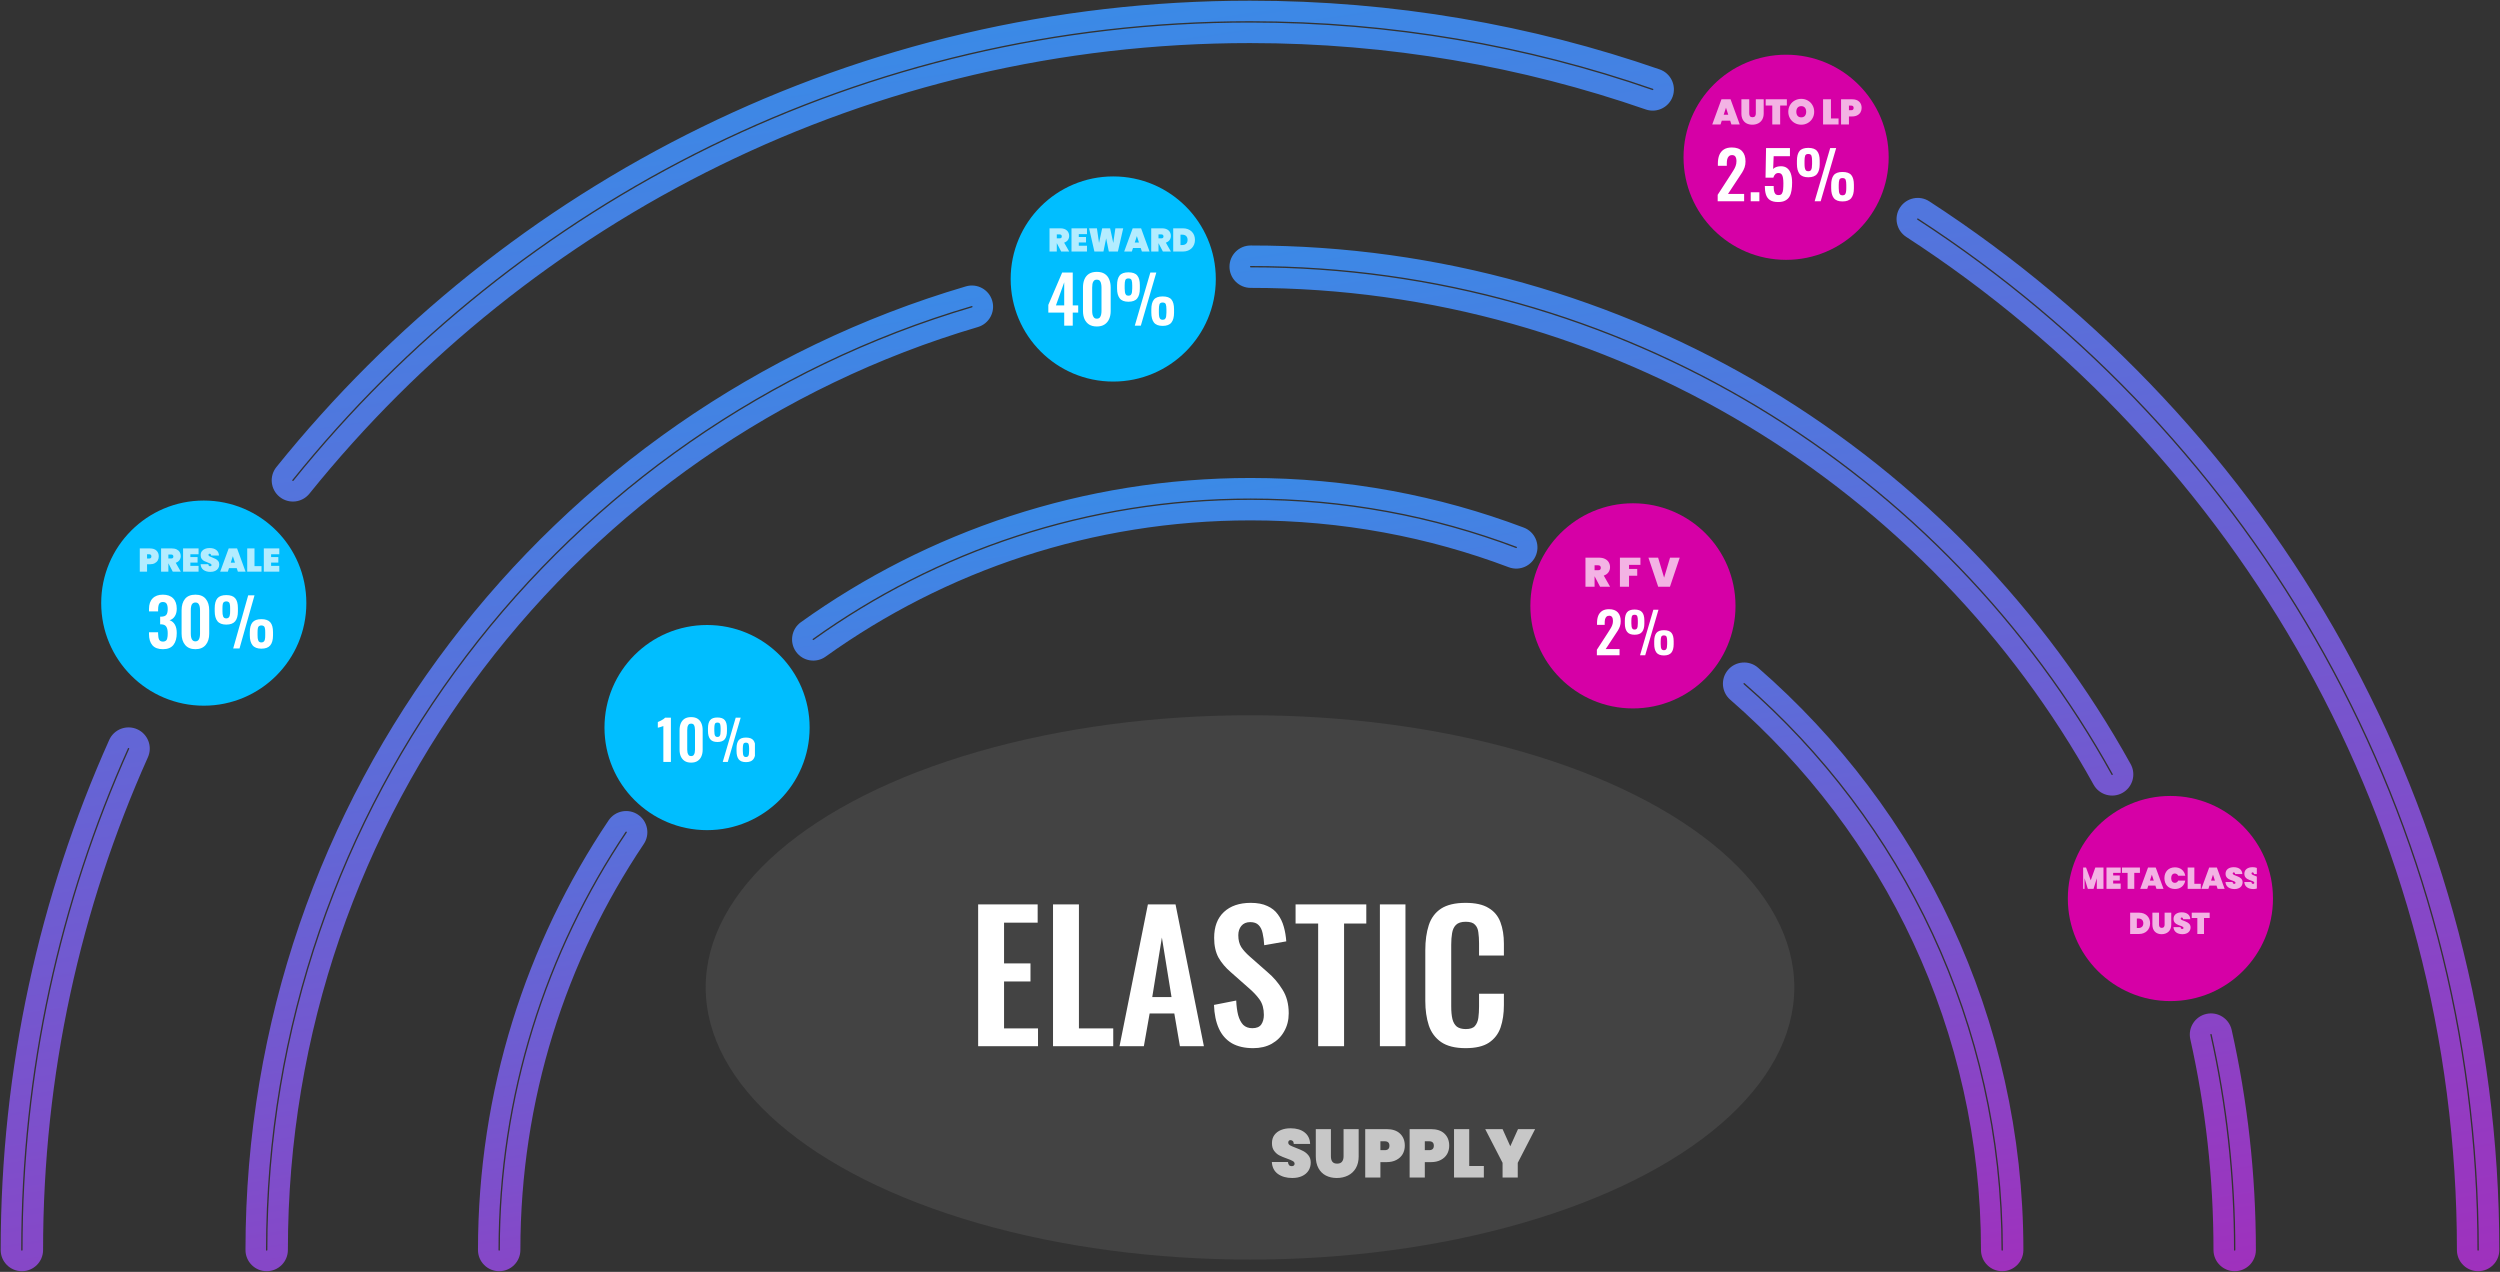 <svg width="1828" height="930" viewBox="0 0 1828 930" fill="none" xmlns="http://www.w3.org/2000/svg">
<rect x="0" y="0" width="1828" height="930" fill="#333333" stroke="none"/>
<ellipse opacity="0.1" cx="914" cy="722" rx="398" ry="199" fill="#D8D8D8"/>
<g clip-path="url(#clip0_0_274)">
<path d="M715.218 765V661.32H758.738V674.632H734.162V704.456H753.49V717.64H734.162V751.944H758.994V765H715.218ZM769.968 765V661.32H788.912V751.944H814V765H769.968ZM818.595 765L839.331 661.32H859.555L880.291 765H862.755L858.659 741.064H840.611L836.387 765H818.595ZM842.531 729.032H856.611L849.571 685.512L842.531 729.032ZM916.33 766.408C910.101 766.408 904.896 765.213 900.714 762.824C896.533 760.349 893.376 756.765 891.242 752.072C889.109 747.379 887.914 741.619 887.658 734.792L903.914 731.592C904.085 735.603 904.554 739.144 905.322 742.216C906.176 745.288 907.413 747.677 909.034 749.384C910.741 751.005 912.96 751.816 915.69 751.816C918.762 751.816 920.938 750.92 922.218 749.128C923.498 747.251 924.138 744.904 924.138 742.088C924.138 737.565 923.114 733.853 921.066 730.952C919.018 728.051 916.288 725.149 912.874 722.248L899.818 710.728C896.149 707.571 893.205 704.072 890.986 700.232C888.853 696.307 887.786 691.485 887.786 685.768C887.786 677.576 890.176 671.261 894.954 666.824C899.733 662.387 906.261 660.168 914.538 660.168C919.402 660.168 923.456 660.936 926.698 662.472C929.941 663.923 932.501 665.971 934.378 668.616C936.341 671.261 937.792 674.291 938.73 677.704C939.669 681.032 940.266 684.573 940.522 688.328L924.394 691.144C924.224 687.901 923.84 685 923.242 682.44C922.73 679.88 921.749 677.875 920.298 676.424C918.933 674.973 916.885 674.248 914.154 674.248C911.338 674.248 909.162 675.187 907.626 677.064C906.176 678.856 905.45 681.117 905.45 683.848C905.45 687.347 906.176 690.248 907.626 692.552C909.077 694.771 911.168 697.075 913.898 699.464L926.826 710.856C931.093 714.44 934.72 718.664 937.706 723.528C940.778 728.307 942.314 734.109 942.314 740.936C942.314 745.885 941.205 750.28 938.986 754.12C936.853 757.96 933.824 760.989 929.898 763.208C926.058 765.341 921.536 766.408 916.33 766.408ZM963.836 765V675.272H947.324V661.32H999.036V675.272H982.78V765H963.836ZM1008.98 765V661.32H1027.67V765H1008.98ZM1071.62 766.408C1064.03 766.408 1058.05 764.915 1053.7 761.928C1049.44 758.941 1046.45 754.888 1044.74 749.768C1043.04 744.563 1042.18 738.589 1042.18 731.848V694.856C1042.18 687.773 1043.04 681.629 1044.74 676.424C1046.45 671.219 1049.44 667.208 1053.7 664.392C1058.05 661.576 1064.03 660.168 1071.62 660.168C1078.79 660.168 1084.38 661.405 1088.39 663.88C1092.49 666.269 1095.39 669.725 1097.09 674.248C1098.8 678.771 1099.65 684.019 1099.65 689.992V698.696H1081.48V689.736C1081.48 686.835 1081.31 684.189 1080.97 681.8C1080.71 679.411 1079.9 677.533 1078.53 676.168C1077.25 674.717 1074.99 673.992 1071.75 673.992C1068.51 673.992 1066.12 674.76 1064.58 676.296C1063.13 677.747 1062.19 679.752 1061.77 682.312C1061.34 684.787 1061.13 687.603 1061.13 690.76V735.816C1061.13 739.571 1061.42 742.685 1062.02 745.16C1062.62 747.549 1063.69 749.384 1065.22 750.664C1066.84 751.859 1069.02 752.456 1071.75 752.456C1074.91 752.456 1077.13 751.731 1078.41 750.28C1079.77 748.744 1080.62 746.739 1080.97 744.264C1081.31 741.789 1081.48 739.016 1081.48 735.944V726.6H1099.65V734.92C1099.65 741.064 1098.84 746.525 1097.22 751.304C1095.6 755.997 1092.74 759.709 1088.65 762.44C1084.64 765.085 1078.96 766.408 1071.62 766.408Z" fill="white"/>
<path opacity="0.7" d="M944.911 861.35C940.678 861.35 937.178 860.367 934.411 858.4C931.678 856.4 930.195 853.483 929.961 849.65H941.761C941.928 851.683 942.828 852.7 944.461 852.7C945.061 852.7 945.561 852.567 945.961 852.3C946.395 852 946.611 851.55 946.611 850.95C946.611 850.117 946.161 849.45 945.261 848.95C944.361 848.417 942.961 847.817 941.061 847.15C938.795 846.35 936.911 845.567 935.411 844.8C933.945 844.033 932.678 842.917 931.611 841.45C930.545 839.983 930.028 838.1 930.061 835.8C930.061 833.5 930.645 831.55 931.811 829.95C933.011 828.317 934.628 827.083 936.661 826.25C938.728 825.417 941.045 825 943.611 825C947.945 825 951.378 826 953.911 828C956.478 830 957.828 832.817 957.961 836.45H946.011C945.978 835.45 945.728 834.733 945.261 834.3C944.795 833.867 944.228 833.65 943.561 833.65C943.095 833.65 942.711 833.817 942.411 834.15C942.111 834.45 941.961 834.883 941.961 835.45C941.961 836.25 942.395 836.917 943.261 837.45C944.161 837.95 945.578 838.567 947.511 839.3C949.745 840.133 951.578 840.933 953.011 841.7C954.478 842.467 955.745 843.533 956.811 844.9C957.878 846.267 958.411 847.983 958.411 850.05C958.411 852.217 957.878 854.167 956.811 855.9C955.745 857.6 954.195 858.933 952.161 859.9C950.128 860.867 947.711 861.35 944.911 861.35ZM973.161 825.6V845.55C973.161 847.183 973.511 848.483 974.211 849.45C974.945 850.383 976.111 850.85 977.711 850.85C979.311 850.85 980.495 850.383 981.261 849.45C982.028 848.483 982.411 847.183 982.411 845.55V825.6H993.461V845.55C993.461 848.917 992.761 851.8 991.361 854.2C989.961 856.567 988.045 858.35 985.611 859.55C983.178 860.75 980.461 861.35 977.461 861.35C974.461 861.35 971.795 860.75 969.461 859.55C967.161 858.35 965.361 856.567 964.061 854.2C962.761 851.833 962.111 848.95 962.111 845.55V825.6H973.161ZM1027.2 837.75C1027.2 839.983 1026.68 842.017 1025.65 843.85C1024.62 845.65 1023.08 847.083 1021.05 848.15C1019.05 849.217 1016.62 849.75 1013.75 849.75H1009.35V861H998.249V825.6H1013.75C1018.08 825.6 1021.4 826.7 1023.7 828.9C1026.03 831.1 1027.2 834.05 1027.2 837.75ZM1012.5 841C1014.8 841 1015.95 839.917 1015.95 837.75C1015.95 835.583 1014.8 834.5 1012.5 834.5H1009.35V841H1012.5ZM1059.67 837.75C1059.67 839.983 1059.15 842.017 1058.12 843.85C1057.09 845.65 1055.55 847.083 1053.52 848.15C1051.52 849.217 1049.09 849.75 1046.22 849.75H1041.82V861H1030.72V825.6H1046.22C1050.55 825.6 1053.87 826.7 1056.17 828.9C1058.5 831.1 1059.67 834.05 1059.67 837.75ZM1044.97 841C1047.27 841 1048.42 839.917 1048.42 837.75C1048.42 835.583 1047.27 834.5 1044.97 834.5H1041.82V841H1044.97ZM1074.29 852.6H1084.99V861H1063.19V825.6H1074.29V852.6ZM1122.48 825.6L1109.78 850.25V861H1098.68V850.25L1085.98 825.6H1098.68L1104.33 838.15L1109.98 825.6H1122.48Z" fill="white"/>
</g>
<path d="M1280.55 493.879L1275.63 499.536L1280.55 493.879ZM1269.27 494.66L1274.93 499.584L1269.27 494.66ZM1270.05 505.947L1274.97 500.29L1270.05 505.947ZM589.999 461.028L585.631 454.931L589.999 461.028ZM1111.51 392.781L1114.16 385.764V385.764L1111.51 392.781ZM1105.86 407.75L1103.22 414.767V414.767L1105.86 407.75ZM599.317 474.035L594.949 467.938L599.317 474.035ZM464.49 612.99L470.716 617.171L464.49 612.99ZM462.308 601.888L466.489 595.662L462.308 601.888ZM451.206 604.07L444.98 599.889H444.98L451.206 604.07ZM1285.48 488.222C1279.02 482.601 1269.23 483.279 1263.61 489.736L1274.93 499.584C1275.11 499.376 1275.42 499.354 1275.63 499.536L1285.48 488.222ZM1479.5 914C1479.5 744.08 1404.34 591.685 1285.48 488.222L1275.63 499.536C1391.36 600.273 1464.5 748.603 1464.5 914H1479.5ZM1464 929.5C1472.56 929.5 1479.5 922.56 1479.5 914H1464.5C1464.5 914.276 1464.28 914.5 1464 914.5V929.5ZM1448.5 914C1448.5 922.56 1455.44 929.5 1464 929.5V914.5C1463.72 914.5 1463.5 914.276 1463.5 914H1448.5ZM1265.13 511.604C1377.51 609.434 1448.5 753.427 1448.5 914H1463.5C1463.5 748.905 1390.49 600.846 1274.97 500.29L1265.13 511.604ZM1263.61 489.736C1257.99 496.193 1258.67 505.983 1265.13 511.604L1274.97 500.29C1274.77 500.109 1274.74 499.793 1274.93 499.584L1263.61 489.736ZM914.5 349.5C791.842 349.5 678.27 388.569 585.631 454.931L594.367 467.125C684.542 402.528 795.077 364.5 914.5 364.5V349.5ZM1114.16 385.764C1052.06 362.321 984.763 349.5 914.5 349.5V364.5C982.925 364.5 1048.43 376.984 1108.87 399.798L1114.16 385.764ZM1123.19 405.74C1126.21 397.731 1122.17 388.788 1114.16 385.764L1108.87 399.798C1109.12 399.895 1109.25 400.184 1109.16 400.442L1123.19 405.74ZM1103.22 414.767C1111.22 417.79 1120.17 413.748 1123.19 405.74L1109.16 400.442C1109.06 400.7 1108.77 400.831 1108.51 400.733L1103.22 414.767ZM914.5 380.5C980.966 380.5 1044.56 392.624 1103.22 414.767L1108.51 400.733C1048.19 377.962 982.803 365.5 914.5 365.5V380.5ZM603.684 480.132C691.231 417.417 798.527 380.5 914.5 380.5V365.5C795.292 365.5 684.96 403.459 594.949 467.938L603.684 480.132ZM582.057 476.558C587.042 483.517 596.725 485.117 603.684 480.132L594.949 467.938C594.724 468.099 594.412 468.047 594.251 467.823L582.057 476.558ZM585.631 454.931C578.672 459.916 577.072 469.599 582.057 476.558L594.251 467.823C594.091 467.598 594.142 467.286 594.367 467.125L585.631 454.931ZM470.716 617.171C475.488 610.064 473.596 600.434 466.489 595.662L458.127 608.115C458.356 608.269 458.417 608.579 458.263 608.809L470.716 617.171ZM380.5 914C380.5 804.112 413.738 702.025 470.716 617.171L458.263 608.809C399.677 696.058 365.5 801.041 365.5 914H380.5ZM365 929.5C373.56 929.5 380.5 922.56 380.5 914H365.5C365.5 914.276 365.276 914.5 365 914.5V929.5ZM349.5 914C349.5 922.56 356.44 929.5 365 929.5V914.5C364.724 914.5 364.5 914.276 364.5 914H349.5ZM444.98 599.889C384.679 689.693 349.5 797.765 349.5 914H364.5C364.5 800.836 398.74 695.66 457.433 608.251L444.98 599.889ZM466.489 595.662C459.382 590.89 449.752 592.782 444.98 599.889L457.433 608.251C457.587 608.022 457.898 607.961 458.127 608.115L466.489 595.662Z" fill="url(#paint0_linear_0_274)"/>
<path d="M1624.49 754.757L1631.81 753.12L1624.49 754.757ZM1614.94 748.695L1613.3 741.376L1614.94 748.695ZM1608.88 758.249L1601.56 759.885L1608.88 758.249ZM1551.38 562.35L1557.94 558.715V558.715L1551.38 562.35ZM1548.26 573.225L1551.9 579.785V579.785L1548.26 573.225ZM1537.39 570.104L1543.95 566.47V566.47L1537.39 570.104ZM712.904 231.941L710.784 224.747L712.904 231.941ZM708.381 216.594L706.261 209.399V209.399L708.381 216.594ZM1631.81 753.12C1629.94 744.766 1621.66 739.508 1613.3 741.376L1616.58 756.015C1616.85 755.954 1617.11 756.124 1617.17 756.394L1631.81 753.12ZM1649.5 914C1649.5 858.752 1643.39 804.91 1631.81 753.12L1617.17 756.394C1628.52 807.117 1634.5 859.86 1634.5 914H1649.5ZM1634 929.5C1642.56 929.5 1649.5 922.56 1649.5 914H1634.5C1634.5 914.276 1634.28 914.5 1634 914.5V929.5ZM1618.5 914C1618.5 922.56 1625.44 929.5 1634 929.5V914.5C1633.72 914.5 1633.5 914.276 1633.5 914H1618.5ZM1601.56 759.885C1612.65 809.47 1618.5 861.043 1618.5 914H1633.5C1633.5 859.934 1627.52 807.264 1616.2 756.612L1601.56 759.885ZM1613.3 741.376C1604.95 743.245 1599.69 751.531 1601.56 759.885L1616.2 756.612C1616.14 756.342 1616.31 756.075 1616.58 756.015L1613.3 741.376ZM914.5 179.5C905.94 179.5 899 186.44 899 195H914C914 194.724 914.224 194.5 914.5 194.5V179.5ZM1557.94 558.715C1432.67 332.622 1191.49 179.5 914.5 179.5V194.5C1185.82 194.5 1422.09 344.472 1544.82 565.985L1557.94 558.715ZM1551.9 579.785C1559.39 575.636 1562.09 566.203 1557.94 558.715L1544.82 565.985C1544.96 566.226 1544.87 566.531 1544.63 566.665L1551.9 579.785ZM1530.83 573.739C1534.98 581.227 1544.41 583.934 1551.9 579.785L1544.63 566.665C1544.39 566.798 1544.08 566.711 1543.95 566.47L1530.83 573.739ZM914.5 210.5C1179.78 210.5 1410.8 357.112 1530.83 573.739L1543.95 566.47C1421.38 345.262 1185.44 195.5 914.5 195.5V210.5ZM899 195C899 203.56 905.94 210.5 914.5 210.5V195.5C914.224 195.5 914 195.276 914 195H899ZM715.024 239.135C723.235 236.715 727.93 228.097 725.51 219.886L711.122 224.126C711.2 224.391 711.049 224.669 710.784 224.747L715.024 239.135ZM210.5 914C210.5 594.73 423.346 325.088 715.024 239.135L710.784 224.747C412.906 312.527 195.5 587.893 195.5 914H210.5ZM195 929.5C203.56 929.5 210.5 922.56 210.5 914H195.5C195.5 914.276 195.276 914.5 195 914.5V929.5ZM179.5 914C179.5 922.56 186.44 929.5 195 929.5V914.5C194.724 914.5 194.5 914.276 194.5 914H179.5ZM706.261 209.399C401.771 299.128 179.5 580.6 179.5 914H194.5C194.5 587.437 412.21 311.69 710.501 223.788L706.261 209.399ZM725.51 219.886C723.09 211.675 714.472 206.98 706.261 209.399L710.501 223.788C710.766 223.71 711.044 223.861 711.122 224.126L725.51 219.886Z" fill="url(#paint1_linear_0_274)"/>
<path d="M1406.62 153.505L1402.54 159.796L1406.62 153.505ZM1395.56 155.86L1401.85 159.943L1395.56 155.86ZM1397.91 166.926L1401.99 160.635L1397.91 166.926ZM207.941 346.22L202.099 341.517V341.517L207.941 346.22ZM1211.08 57.832L1213.54 50.746L1211.08 57.832ZM1205.83 72.948L1208.29 65.862L1205.83 72.948ZM220.404 356.255L214.562 351.551V351.551L220.404 356.255ZM209.155 357.469L204.452 363.31L209.155 357.469ZM101.306 550.647L94.461 547.582L101.306 550.647ZM97.274 540.077L100.339 533.231L97.274 540.077ZM86.703 544.108L93.548 547.174H93.548L86.703 544.108ZM1410.7 147.214C1403.52 142.553 1393.93 144.596 1389.26 151.777L1401.85 159.943C1402 159.712 1402.31 159.646 1402.54 159.796L1410.7 147.214ZM1827.5 914C1827.5 592.625 1661.53 310.022 1410.7 147.214L1402.54 159.796C1649.28 319.955 1812.5 597.917 1812.5 914H1827.5ZM1812 929.5C1820.56 929.5 1827.5 922.56 1827.5 914H1812.5C1812.5 914.276 1812.28 914.5 1812 914.5V929.5ZM1796.5 914C1796.5 922.56 1803.44 929.5 1812 929.5V914.5C1811.72 914.5 1811.5 914.276 1811.5 914H1796.5ZM1393.83 173.217C1636.22 330.55 1796.5 603.562 1796.5 914H1811.5C1811.5 598.27 1648.47 320.617 1401.99 160.635L1393.83 173.217ZM1389.26 151.777C1384.6 158.957 1386.65 168.556 1393.83 173.217L1401.99 160.635C1401.76 160.484 1401.7 160.175 1401.85 159.943L1389.26 151.777ZM914 0.5C626.221 0.5 369.515 133.59 202.099 341.517L213.783 350.924C378.474 146.381 630.953 15.5 914 15.5V0.5ZM1213.54 50.746C1119.68 18.184 1018.89 0.5 914 0.5V15.5C1017.19 15.5 1116.32 32.897 1208.62 64.918L1213.54 50.746ZM1223.1 70.471C1225.91 62.383 1221.62 53.552 1213.54 50.746L1208.62 64.918C1208.88 65.008 1209.02 65.293 1208.93 65.554L1223.1 70.471ZM1203.38 80.034C1211.46 82.84 1220.29 78.558 1223.1 70.471L1208.93 65.554C1208.84 65.815 1208.55 65.953 1208.29 65.862L1203.38 80.034ZM914 31.5C1015.38 31.5 1112.74 48.59 1203.38 80.034L1208.29 65.862C1116.1 33.877 1017.08 16.5 914 16.5V31.5ZM226.245 360.958C388.03 160.026 636 31.5 914 31.5V16.5C631.268 16.5 379.071 147.234 214.562 351.551L226.245 360.958ZM204.452 363.31C211.119 368.679 220.877 367.626 226.245 360.958L214.562 351.551C214.389 351.766 214.074 351.8 213.859 351.627L204.452 363.31ZM202.099 341.517C196.731 348.184 197.784 357.942 204.452 363.31L213.859 351.627C213.644 351.454 213.61 351.139 213.783 350.924L202.099 341.517ZM108.151 553.713C111.65 545.9 108.152 536.73 100.339 533.231L94.209 546.922C94.461 547.034 94.574 547.33 94.461 547.582L108.151 553.713ZM31.5 914C31.5 785.632 58.898 663.705 108.151 553.713L94.461 547.582C44.361 659.465 16.5 783.478 16.5 914H31.5ZM16 929.5C24.56 929.5 31.5 922.56 31.5 914H16.5C16.5 914.276 16.276 914.5 16 914.5V929.5ZM0.5 914C0.5 922.56 7.44 929.5 16 929.5V914.5C15.724 914.5 15.5 914.276 15.5 914H0.5ZM79.858 541.043C28.856 654.943 0.5 781.181 0.5 914H15.5C15.5 783.335 43.392 659.182 93.548 547.174L79.858 541.043ZM100.339 533.231C92.526 529.733 83.357 533.23 79.858 541.043L93.548 547.174C93.661 546.922 93.957 546.809 94.209 546.922L100.339 533.231Z" fill="url(#paint2_linear_0_274)"/>
<circle cx="149" cy="441" r="75" fill="#00BEFF"/>
<g clip-path="url(#clip1_0_274)">
<path d="M119.117 474.688C115.648 474.688 113.086 473.728 111.43 471.806C109.773 469.884 108.945 467.173 108.945 463.673V462.29H115.602V463.368C115.633 465.337 115.891 466.79 116.375 467.728C116.875 468.665 117.805 469.134 119.164 469.134C119.758 469.134 120.266 469.032 120.688 468.829C121.125 468.626 121.469 468.368 121.719 468.056C121.969 467.728 122.156 467.29 122.281 466.743C122.422 466.181 122.516 465.618 122.562 465.056C122.609 464.493 122.633 463.806 122.633 462.993C122.633 460.931 122.297 459.36 121.625 458.282C120.953 457.204 119.781 456.618 118.109 456.524C118.047 456.524 117.875 456.524 117.594 456.524C117.312 456.509 117.148 456.501 117.102 456.501V450.923C117.602 450.923 117.898 450.915 117.992 450.899C119.711 450.853 120.914 450.407 121.602 449.563C122.289 448.704 122.633 447.298 122.633 445.345C122.633 443.626 122.367 442.337 121.836 441.478C121.32 440.618 120.398 440.188 119.07 440.188C118.508 440.188 118.016 440.282 117.594 440.47C117.188 440.657 116.859 440.907 116.609 441.22C116.359 441.532 116.156 441.938 116 442.438C115.859 442.923 115.758 443.423 115.695 443.938C115.648 444.454 115.617 445.056 115.602 445.743V447.056H108.945V445.251C108.945 441.938 109.82 439.376 111.57 437.563C113.336 435.735 115.836 434.821 119.07 434.821C122.336 434.821 124.844 435.712 126.594 437.493C128.359 439.274 129.242 441.813 129.242 445.11C129.242 447.313 128.766 449.149 127.812 450.618C126.859 452.087 125.594 453.048 124.016 453.501C125.688 454.079 126.977 455.157 127.883 456.735C128.789 458.298 129.242 460.353 129.242 462.899C129.242 466.603 128.43 469.493 126.805 471.571C125.18 473.649 122.617 474.688 119.117 474.688ZM150.383 471.595C148.648 473.657 146.148 474.688 142.883 474.688C139.617 474.688 137.117 473.657 135.383 471.595C133.648 469.532 132.781 466.782 132.781 463.345V446.259C132.781 442.712 133.617 439.923 135.289 437.892C136.977 435.845 139.508 434.821 142.883 434.821C146.227 434.821 148.742 435.845 150.43 437.892C152.133 439.938 152.984 442.728 152.984 446.259V463.345C152.984 466.782 152.117 469.532 150.383 471.595ZM139.508 463.251C139.508 467.063 140.633 468.97 142.883 468.97C145.133 468.97 146.258 467.063 146.258 463.251V446.376C146.258 445.876 146.242 445.423 146.211 445.017C146.18 444.595 146.125 444.149 146.047 443.681C145.984 443.212 145.867 442.806 145.695 442.462C145.539 442.103 145.344 441.774 145.109 441.478C144.875 441.165 144.562 440.931 144.172 440.774C143.797 440.618 143.367 440.54 142.883 440.54C142.305 440.54 141.797 440.665 141.359 440.915C140.938 441.149 140.609 441.446 140.375 441.806C140.141 442.165 139.953 442.626 139.812 443.188C139.688 443.735 139.602 444.251 139.555 444.735C139.523 445.204 139.508 445.751 139.508 446.376V463.251ZM170.516 474.149L181.484 435.29H186.102L175.133 474.149H170.516ZM191.117 474.313C188.164 474.313 186.016 473.485 184.672 471.829C183.328 470.173 182.656 467.72 182.656 464.47V462.407C182.656 459.095 183.305 456.657 184.602 455.095C185.914 453.517 188.086 452.728 191.117 452.728C194.148 452.728 196.32 453.493 197.633 455.024C198.961 456.54 199.625 458.931 199.625 462.196V464.587C199.625 467.837 198.953 470.274 197.609 471.899C196.266 473.509 194.102 474.313 191.117 474.313ZM191.117 469.743C191.617 469.743 192.039 469.649 192.383 469.462C192.727 469.274 193 469.04 193.203 468.759C193.406 468.462 193.562 468.071 193.672 467.587C193.781 467.103 193.852 466.626 193.883 466.157C193.914 465.688 193.93 465.118 193.93 464.446V462.337C193.93 461.634 193.914 461.063 193.883 460.626C193.852 460.173 193.781 459.72 193.672 459.267C193.578 458.798 193.43 458.438 193.227 458.188C193.039 457.938 192.766 457.735 192.406 457.579C192.062 457.407 191.633 457.321 191.117 457.321C190.617 457.321 190.188 457.407 189.828 457.579C189.484 457.735 189.211 457.946 189.008 458.212C188.82 458.462 188.672 458.821 188.562 459.29C188.469 459.759 188.406 460.212 188.375 460.649C188.344 461.087 188.328 461.657 188.328 462.36V464.47C188.328 465.313 188.359 466.024 188.422 466.603C188.484 467.165 188.609 467.704 188.797 468.22C188.984 468.735 189.266 469.118 189.641 469.368C190.031 469.618 190.523 469.743 191.117 469.743ZM165.453 456.712C162.5 456.712 160.352 455.884 159.008 454.228C157.664 452.571 156.992 450.118 156.992 446.868V444.806C156.992 441.493 157.641 439.056 158.938 437.493C160.25 435.915 162.422 435.126 165.453 435.126C168.484 435.126 170.656 435.892 171.969 437.423C173.297 438.954 173.961 441.353 173.961 444.618V446.985C173.961 450.235 173.289 452.673 171.945 454.298C170.602 455.907 168.438 456.712 165.453 456.712ZM165.453 452.165C165.938 452.165 166.352 452.071 166.695 451.884C167.055 451.696 167.328 451.462 167.516 451.181C167.719 450.884 167.875 450.493 167.984 450.009C168.109 449.524 168.188 449.048 168.219 448.579C168.25 448.095 168.266 447.517 168.266 446.845V444.735C168.266 444.032 168.25 443.462 168.219 443.024C168.188 442.571 168.117 442.118 168.008 441.665C167.914 441.212 167.766 440.86 167.562 440.61C167.359 440.345 167.078 440.134 166.719 439.978C166.375 439.821 165.953 439.743 165.453 439.743C164.953 439.743 164.523 439.829 164.164 440.001C163.82 440.157 163.547 440.36 163.344 440.61C163.156 440.86 163.008 441.22 162.898 441.688C162.805 442.157 162.742 442.61 162.711 443.048C162.68 443.485 162.664 444.056 162.664 444.759V446.892C162.664 447.735 162.695 448.438 162.758 449.001C162.82 449.563 162.945 450.11 163.133 450.642C163.32 451.157 163.602 451.54 163.977 451.79C164.367 452.04 164.859 452.165 165.453 452.165Z" fill="white"/>
<path opacity="0.7" d="M116.096 406.84C116.096 407.912 115.848 408.888 115.352 409.768C114.856 410.632 114.12 411.32 113.144 411.832C112.184 412.344 111.016 412.6 109.64 412.6H107.528V418H102.2V401.008H109.64C111.72 401.008 113.312 401.536 114.416 402.592C115.536 403.648 116.096 405.064 116.096 406.84ZM109.04 408.4C110.144 408.4 110.696 407.88 110.696 406.84C110.696 405.8 110.144 405.28 109.04 405.28H107.528V408.4H109.04ZM126.33 418L123.138 411.904H123.114V418H117.786V401.008H125.706C127.082 401.008 128.258 401.256 129.234 401.752C130.21 402.232 130.938 402.896 131.418 403.744C131.914 404.576 132.162 405.52 132.162 406.576C132.162 407.712 131.842 408.72 131.202 409.6C130.578 410.48 129.674 411.112 128.49 411.496L132.186 418H126.33ZM123.114 408.352H125.226C125.738 408.352 126.122 408.24 126.378 408.016C126.634 407.776 126.762 407.408 126.762 406.912C126.762 406.464 126.626 406.112 126.354 405.856C126.098 405.6 125.722 405.472 125.226 405.472H123.114V408.352ZM139.192 405.256V407.344H144.472V411.352H139.192V413.752H145.192V418H133.864V401.008H145.192V405.256H139.192ZM153.848 418.168C151.816 418.168 150.136 417.696 148.808 416.752C147.496 415.792 146.784 414.392 146.672 412.552H152.336C152.416 413.528 152.848 414.016 153.632 414.016C153.92 414.016 154.16 413.952 154.352 413.824C154.56 413.68 154.664 413.464 154.664 413.176C154.664 412.776 154.448 412.456 154.016 412.216C153.584 411.96 152.912 411.672 152 411.352C150.912 410.968 150.008 410.592 149.288 410.224C148.584 409.856 147.976 409.32 147.464 408.616C146.952 407.912 146.704 407.008 146.72 405.904C146.72 404.8 147 403.864 147.56 403.096C148.136 402.312 148.912 401.72 149.888 401.32C150.88 400.92 151.992 400.72 153.224 400.72C155.304 400.72 156.952 401.2 158.168 402.16C159.4 403.12 160.048 404.472 160.112 406.216H154.376C154.36 405.736 154.24 405.392 154.016 405.184C153.792 404.976 153.52 404.872 153.2 404.872C152.976 404.872 152.792 404.952 152.648 405.112C152.504 405.256 152.432 405.464 152.432 405.736C152.432 406.12 152.64 406.44 153.056 406.696C153.488 406.936 154.168 407.232 155.096 407.584C156.168 407.984 157.048 408.368 157.736 408.736C158.44 409.104 159.048 409.616 159.56 410.272C160.072 410.928 160.328 411.752 160.328 412.744C160.328 413.784 160.072 414.72 159.56 415.552C159.048 416.368 158.304 417.008 157.328 417.472C156.352 417.936 155.192 418.168 153.848 418.168ZM173.096 415.432H167.432L166.592 418H161L167.216 401.008H173.36L179.552 418H173.936L173.096 415.432ZM171.8 411.424L170.264 406.696L168.728 411.424H171.8ZM186.091 413.968H191.227V418H180.763V401.008H186.091V413.968ZM198.231 405.256V407.344H203.511V411.352H198.231V413.752H204.231V418H192.903V401.008H204.231V405.256H198.231Z" fill="white"/>
</g>
<circle cx="1306" cy="115" r="75" fill="#D600A6"/>
<g clip-path="url(#clip2_0_274)">
<path d="M1255.97 147.149V142.445L1265.57 127.613C1266.27 126.525 1266.93 125.485 1267.54 124.493C1268.18 123.501 1268.69 122.477 1269.07 121.421C1269.49 120.333 1269.7 119.149 1269.7 117.869C1269.7 116.429 1269.44 115.325 1268.93 114.557C1268.42 113.789 1267.62 113.405 1266.53 113.405C1265.5 113.405 1264.7 113.693 1264.13 114.269C1263.55 114.845 1263.15 115.597 1262.93 116.525C1262.74 117.453 1262.64 118.477 1262.64 119.597V121.229H1256.11V119.501C1256.11 117.197 1256.45 115.181 1257.12 113.453C1257.82 111.693 1258.93 110.317 1260.43 109.325C1261.94 108.333 1263.9 107.837 1266.34 107.837C1269.66 107.837 1272.16 108.733 1273.82 110.525C1275.49 112.317 1276.32 114.813 1276.32 118.013C1276.32 119.613 1276.1 121.069 1275.65 122.381C1275.2 123.661 1274.61 124.893 1273.87 126.077C1273.14 127.261 1272.34 128.477 1271.47 129.725L1263.5 141.821H1275.31V147.149H1255.97ZM1280.12 147.149V140.573H1286.45V147.149H1280.12ZM1300.22 147.725C1297.63 147.725 1295.61 147.245 1294.17 146.285C1292.76 145.325 1291.79 143.965 1291.24 142.205C1290.7 140.445 1290.43 138.381 1290.43 136.013H1296.91C1296.91 137.325 1296.99 138.493 1297.15 139.517C1297.34 140.509 1297.69 141.293 1298.2 141.869C1298.75 142.413 1299.53 142.669 1300.55 142.637C1301.67 142.637 1302.46 142.285 1302.91 141.581C1303.39 140.845 1303.69 139.837 1303.82 138.557C1303.95 137.245 1304.01 135.725 1304.01 133.997C1304.01 132.493 1303.91 131.181 1303.72 130.061C1303.56 128.941 1303.23 128.077 1302.71 127.469C1302.2 126.829 1301.4 126.509 1300.31 126.509C1299.39 126.509 1298.62 126.829 1298.01 127.469C1297.4 128.077 1296.95 128.893 1296.67 129.917H1290.95L1291.34 108.269H1308.81V114.221H1296.91L1296.52 123.581C1297 123.005 1297.69 122.541 1298.59 122.189C1299.51 121.837 1300.54 121.629 1301.66 121.565C1303.71 121.469 1305.37 121.901 1306.65 122.861C1307.93 123.821 1308.87 125.213 1309.48 127.037C1310.09 128.861 1310.39 131.037 1310.39 133.565C1310.39 135.613 1310.25 137.501 1309.96 139.229C1309.71 140.957 1309.21 142.461 1308.47 143.741C1307.74 144.989 1306.7 145.965 1305.35 146.669C1304.04 147.373 1302.33 147.725 1300.22 147.725ZM1326.87 147.149L1338.24 108.269H1342.61L1331.28 147.149H1326.87ZM1322.21 129.629C1319.23 129.629 1317.11 128.797 1315.83 127.133C1314.55 125.469 1313.91 123.085 1313.91 119.981V117.581C1313.91 114.413 1314.53 112.045 1315.78 110.477C1317.03 108.909 1319.17 108.125 1322.21 108.125C1325.25 108.125 1327.39 108.893 1328.64 110.429C1329.92 111.933 1330.56 114.269 1330.56 117.437V120.077C1330.56 123.181 1329.92 125.549 1328.64 127.181C1327.36 128.813 1325.22 129.629 1322.21 129.629ZM1322.21 125.213C1323.04 125.213 1323.65 124.989 1324.03 124.541C1324.42 124.093 1324.67 123.469 1324.8 122.669C1324.93 121.837 1324.99 120.909 1324.99 119.885V117.629C1324.99 116.029 1324.85 114.797 1324.56 113.933C1324.27 113.037 1323.49 112.589 1322.21 112.589C1320.96 112.589 1320.19 113.037 1319.91 113.933C1319.62 114.797 1319.47 116.029 1319.47 117.629V119.933C1319.47 120.957 1319.54 121.869 1319.67 122.669C1319.79 123.469 1320.05 124.093 1320.43 124.541C1320.82 124.989 1321.41 125.213 1322.21 125.213ZM1347.22 147.293C1344.24 147.293 1342.11 146.461 1340.83 144.797C1339.59 143.133 1338.96 140.733 1338.96 137.597V135.245C1338.96 132.077 1339.57 129.709 1340.79 128.141C1342.03 126.541 1344.18 125.741 1347.22 125.741C1350.29 125.741 1352.45 126.509 1353.7 128.045C1354.95 129.581 1355.57 131.933 1355.57 135.101V137.693C1355.57 140.829 1354.93 143.213 1353.65 144.845C1352.37 146.477 1350.23 147.293 1347.22 147.293ZM1347.22 142.829C1348.05 142.829 1348.66 142.605 1349.04 142.157C1349.46 141.709 1349.71 141.085 1349.81 140.285C1349.94 139.485 1350 138.573 1350 137.549V135.245C1350 133.645 1349.86 132.413 1349.57 131.549C1349.28 130.653 1348.5 130.205 1347.22 130.205C1345.97 130.205 1345.2 130.653 1344.91 131.549C1344.63 132.445 1344.48 133.677 1344.48 135.245V137.549C1344.48 138.605 1344.55 139.533 1344.67 140.333C1344.8 141.101 1345.06 141.709 1345.44 142.157C1345.83 142.605 1346.42 142.829 1347.22 142.829Z" fill="white"/>
<path opacity="0.7" d="M1265.1 88.218H1258.97L1258.06 91H1252L1258.73 72.592H1265.39L1272.1 91H1266.01L1265.1 88.218ZM1263.7 83.876L1262.04 78.754L1260.37 83.876H1263.7ZM1279.05 72.592V82.966C1279.05 83.815 1279.23 84.491 1279.6 84.994C1279.98 85.479 1280.59 85.722 1281.42 85.722C1282.25 85.722 1282.86 85.479 1283.26 84.994C1283.66 84.491 1283.86 83.815 1283.86 82.966V72.592H1289.61V82.966C1289.61 84.717 1289.24 86.216 1288.52 87.464C1287.79 88.695 1286.79 89.622 1285.53 90.246C1284.26 90.87 1282.85 91.182 1281.29 91.182C1279.73 91.182 1278.34 90.87 1277.13 90.246C1275.93 89.622 1275 88.695 1274.32 87.464C1273.64 86.233 1273.31 84.734 1273.31 82.966V72.592H1279.05ZM1306.55 72.592V77.168H1301.66V91H1295.89V77.168H1291.06V72.592H1306.55ZM1317.09 91.182C1315.36 91.182 1313.76 90.775 1312.3 89.96C1310.87 89.145 1309.72 88.019 1308.87 86.58C1308.02 85.141 1307.6 83.521 1307.6 81.718C1307.6 79.915 1308.02 78.295 1308.87 76.856C1309.72 75.417 1310.87 74.299 1312.3 73.502C1313.76 72.687 1315.36 72.28 1317.09 72.28C1318.82 72.28 1320.41 72.687 1321.85 73.502C1323.29 74.299 1324.42 75.417 1325.25 76.856C1326.1 78.295 1326.53 79.915 1326.53 81.718C1326.53 83.521 1326.1 85.141 1325.25 86.58C1324.42 88.019 1323.28 89.145 1321.82 89.96C1320.38 90.775 1318.8 91.182 1317.09 91.182ZM1317.09 85.8C1318.23 85.8 1319.12 85.436 1319.74 84.708C1320.36 83.963 1320.68 82.966 1320.68 81.718C1320.68 80.453 1320.36 79.456 1319.74 78.728C1319.12 77.983 1318.23 77.61 1317.09 77.61C1315.93 77.61 1315.03 77.983 1314.41 78.728C1313.79 79.456 1313.47 80.453 1313.47 81.718C1313.47 82.966 1313.79 83.963 1314.41 84.708C1315.03 85.436 1315.93 85.8 1317.09 85.8ZM1338.8 86.632H1344.36V91H1333.03V72.592H1338.8V86.632ZM1361.23 78.91C1361.23 80.071 1360.96 81.129 1360.43 82.082C1359.89 83.018 1359.09 83.763 1358.03 84.318C1356.99 84.873 1355.73 85.15 1354.24 85.15H1351.95V91H1346.18V72.592H1354.24C1356.49 72.592 1358.22 73.164 1359.41 74.308C1360.63 75.452 1361.23 76.986 1361.23 78.91ZM1353.59 80.6C1354.78 80.6 1355.38 80.037 1355.38 78.91C1355.38 77.783 1354.78 77.22 1353.59 77.22H1351.95V80.6H1353.59Z" fill="white"/>
</g>
<circle cx="1587" cy="657" r="75" fill="#D600A6"/>
<g clip-path="url(#clip3_0_274)">
<path opacity="0.7" d="M1519.33 649.929H1524.22V642.163L1526.62 649.929H1530.8L1533.19 642.163V649.929H1538.06V634.353H1532.09L1528.75 643.703L1525.32 634.353H1519.33V649.929ZM1550.64 634.353H1540.26V649.929H1550.64V646.035H1545.14V643.835H1549.98V640.161H1545.14V638.247H1550.64V634.353ZM1551.6 638.225H1555.7V649.929H1560.58V638.225H1564.72V634.353H1551.6V638.225ZM1576.8 649.929H1581.95L1576.27 634.353H1570.64L1564.94 649.929H1570.07L1570.84 647.575H1576.03L1576.8 649.929ZM1574.84 643.901H1572.03L1573.43 639.567L1574.84 643.901ZM1582.62 642.119C1582.62 646.761 1585.54 650.039 1590.32 650.039C1594.43 650.039 1597.23 647.575 1597.86 643.901H1592.72C1592.25 644.935 1591.33 645.529 1590.23 645.529C1588.58 645.529 1587.57 644.187 1587.57 642.119C1587.57 640.051 1588.58 638.709 1590.23 638.709C1591.33 638.709 1592.25 639.303 1592.72 640.337H1597.86C1597.23 636.663 1594.43 634.199 1590.32 634.199C1585.54 634.199 1582.62 637.477 1582.62 642.119ZM1599.62 634.353V649.929H1609.21V646.233H1604.51V634.353H1599.62ZM1621.51 649.929H1626.66L1620.98 634.353H1615.35L1609.65 649.929H1614.78L1615.55 647.575H1620.74L1621.51 649.929ZM1619.55 643.901H1616.73L1618.14 639.567L1619.55 643.901ZM1639.8 645.111C1639.8 640.315 1632.56 640.645 1632.56 638.687C1632.56 638.159 1632.87 637.895 1633.27 637.895C1633.79 637.895 1634.3 638.181 1634.34 639.127H1639.6C1639.47 635.893 1637.05 634.089 1633.29 634.089C1629.97 634.089 1627.33 635.717 1627.33 638.841C1627.24 644.165 1634.59 643.395 1634.61 645.507C1634.61 646.057 1634.15 646.277 1633.66 646.277C1633.18 646.277 1632.56 646.079 1632.47 644.935H1627.28C1627.5 648.433 1630.3 650.083 1633.86 650.083C1637.62 650.083 1639.8 647.971 1639.8 645.111ZM1653.55 645.111C1653.55 640.315 1646.31 640.645 1646.31 638.687C1646.31 638.159 1646.62 637.895 1647.02 637.895C1647.54 637.895 1648.05 638.181 1648.09 639.127H1653.35C1653.22 635.893 1650.8 634.089 1647.04 634.089C1643.72 634.089 1641.08 635.717 1641.08 638.841C1640.99 644.165 1648.34 643.395 1648.36 645.507C1648.36 646.057 1647.9 646.277 1647.41 646.277C1646.93 646.277 1646.31 646.079 1646.22 644.935H1641.03C1641.25 648.433 1644.05 650.083 1647.61 650.083C1651.37 650.083 1653.55 647.971 1653.55 645.111ZM1564.06 667.353H1557.57V682.929H1564.06C1569.03 682.929 1572.15 679.541 1572.15 675.097C1572.15 670.609 1569.03 667.353 1564.06 667.353ZM1562.45 678.573V671.621H1563.62C1565.77 671.621 1567.2 672.831 1567.2 675.097C1567.2 677.363 1565.77 678.573 1563.62 678.573H1562.45ZM1573.83 676.131C1573.83 680.729 1576.69 683.083 1580.58 683.083C1584.48 683.083 1587.62 680.729 1587.62 676.131V667.353H1582.76V676.131C1582.76 677.473 1582.17 678.463 1580.69 678.463C1579.22 678.463 1578.69 677.473 1578.69 676.131V667.353H1573.83V676.131ZM1601.76 678.111C1601.76 673.315 1594.52 673.645 1594.52 671.687C1594.52 671.159 1594.83 670.895 1595.23 670.895C1595.76 670.895 1596.26 671.181 1596.31 672.127H1601.56C1601.43 668.893 1599.01 667.089 1595.25 667.089C1591.93 667.089 1589.29 668.717 1589.29 671.841C1589.2 677.165 1596.55 676.395 1596.57 678.507C1596.57 679.057 1596.11 679.277 1595.62 679.277C1595.14 679.277 1594.52 679.079 1594.44 677.935H1589.24C1589.46 681.433 1592.26 683.083 1595.82 683.083C1599.58 683.083 1601.76 680.971 1601.76 678.111ZM1602.6 671.225H1606.69V682.929H1611.57V671.225H1615.71V667.353H1602.6V671.225Z" fill="white"/>
</g>
<circle cx="517" cy="532" r="75" fill="#00BEFF"/>
<g clip-path="url(#clip4_0_274)">
<path d="M485.04 557.149V530.869C484.88 530.949 484.56 531.069 484.08 531.229C483.627 531.389 483.12 531.549 482.56 531.709C482 531.843 481.48 531.976 481 532.109C480.547 532.243 480.227 532.349 480.04 532.429V528.309C480.413 528.176 480.88 527.989 481.44 527.749C482 527.509 482.587 527.243 483.2 526.949C483.84 526.629 484.427 526.283 484.96 525.909C485.52 525.536 485.973 525.149 486.32 524.749H490.56V557.149H485.04ZM505.344 557.629C503.451 557.629 501.877 557.229 500.624 556.429C499.397 555.629 498.464 554.523 497.824 553.109C497.211 551.696 496.904 550.069 496.904 548.229V533.869C496.904 531.976 497.197 530.323 497.784 528.909C498.397 527.469 499.317 526.349 500.544 525.549C501.797 524.749 503.397 524.349 505.344 524.349C507.291 524.349 508.877 524.749 510.104 525.549C511.357 526.349 512.277 527.469 512.864 528.909C513.477 530.323 513.784 531.976 513.784 533.869V548.229C513.784 550.069 513.464 551.696 512.824 553.109C512.211 554.523 511.277 555.629 510.024 556.429C508.797 557.229 507.237 557.629 505.344 557.629ZM505.344 552.869C506.171 552.869 506.784 552.616 507.184 552.109C507.584 551.603 507.851 550.989 507.984 550.269C508.117 549.549 508.184 548.843 508.184 548.149V533.949C508.184 533.203 508.117 532.469 507.984 531.749C507.877 531.003 507.624 530.376 507.224 529.869C506.824 529.363 506.197 529.109 505.344 529.109C504.491 529.109 503.864 529.363 503.464 529.869C503.064 530.376 502.797 531.003 502.664 531.749C502.557 532.469 502.504 533.203 502.504 533.949V548.149C502.504 548.843 502.571 549.549 502.704 550.269C502.864 550.989 503.144 551.603 503.544 552.109C503.944 552.616 504.544 552.869 505.344 552.869ZM528.471 557.149L537.951 524.749H541.591L532.151 557.149H528.471ZM524.591 542.549C522.111 542.549 520.338 541.856 519.271 540.469C518.205 539.083 517.671 537.096 517.671 534.509V532.509C517.671 529.869 518.191 527.896 519.231 526.589C520.271 525.283 522.058 524.629 524.591 524.629C527.125 524.629 528.911 525.269 529.951 526.549C531.018 527.803 531.551 529.749 531.551 532.389V534.589C531.551 537.176 531.018 539.149 529.951 540.509C528.885 541.869 527.098 542.549 524.591 542.549ZM524.591 538.869C525.285 538.869 525.791 538.683 526.111 538.309C526.431 537.936 526.645 537.416 526.751 536.749C526.858 536.056 526.911 535.283 526.911 534.429V532.549C526.911 531.216 526.791 530.189 526.551 529.469C526.311 528.723 525.658 528.349 524.591 528.349C523.551 528.349 522.911 528.723 522.671 529.469C522.431 530.189 522.311 531.216 522.311 532.549V534.469C522.311 535.323 522.365 536.083 522.471 536.749C522.578 537.416 522.791 537.936 523.111 538.309C523.431 538.683 523.925 538.869 524.591 538.869ZM545.431 557.269C542.951 557.269 541.178 556.576 540.111 555.189C539.071 553.803 538.551 551.803 538.551 549.189V547.229C538.551 544.589 539.058 542.616 540.071 541.309C541.111 539.976 542.898 539.309 545.431 539.309C547.991 539.309 549.791 539.949 550.831 541.229C551.871 542.509 552.391 544.469 552.391 547.109V549.269C552.391 551.883 551.858 553.869 550.791 555.229C549.725 556.589 547.938 557.269 545.431 557.269ZM545.431 553.549C546.125 553.549 546.631 553.363 546.951 552.989C547.298 552.616 547.511 552.096 547.591 551.429C547.698 550.763 547.751 550.003 547.751 549.149V547.229C547.751 545.896 547.631 544.869 547.391 544.149C547.151 543.403 546.498 543.029 545.431 543.029C544.391 543.029 543.751 543.403 543.511 544.149C543.271 544.896 543.151 545.923 543.151 547.229V549.149C543.151 550.029 543.205 550.803 543.311 551.469C543.418 552.109 543.631 552.616 543.951 552.989C544.271 553.363 544.765 553.549 545.431 553.549Z" fill="white"/>
</g>
<circle cx="1194" cy="443" r="75" fill="#D600A6"/>
<g clip-path="url(#clip5_0_274)">
<path d="M1167.63 479.143V475.111L1175.86 462.397C1176.46 461.465 1177.02 460.573 1177.54 459.723C1178.09 458.873 1178.53 457.995 1178.86 457.09C1179.22 456.157 1179.4 455.143 1179.4 454.045C1179.4 452.811 1179.18 451.865 1178.74 451.207C1178.3 450.548 1177.61 450.219 1176.68 450.219C1175.8 450.219 1175.12 450.466 1174.62 450.96C1174.13 451.453 1173.79 452.098 1173.59 452.893C1173.43 453.689 1173.35 454.567 1173.35 455.527V456.925H1167.75V455.444C1167.75 453.469 1168.04 451.741 1168.62 450.26C1169.22 448.752 1170.17 447.572 1171.46 446.722C1172.74 445.872 1174.43 445.447 1176.52 445.447C1179.37 445.447 1181.51 446.215 1182.93 447.751C1184.36 449.287 1185.07 451.426 1185.07 454.169C1185.07 455.54 1184.88 456.788 1184.5 457.913C1184.11 459.01 1183.61 460.066 1182.98 461.081C1182.34 462.096 1181.66 463.138 1180.92 464.208L1174.09 474.576H1184.21V479.143H1167.63ZM1199.19 479.143L1208.94 445.817H1212.68L1202.97 479.143H1199.19ZM1195.2 464.125C1192.65 464.125 1190.82 463.412 1189.73 461.986C1188.63 460.56 1188.08 458.516 1188.08 455.856V453.799C1188.08 451.083 1188.61 449.053 1189.68 447.709C1190.75 446.365 1192.59 445.693 1195.2 445.693C1197.8 445.693 1199.64 446.352 1200.71 447.668C1201.81 448.957 1202.36 450.96 1202.36 453.675V455.938C1202.36 458.599 1201.81 460.628 1200.71 462.027C1199.61 463.426 1197.78 464.125 1195.2 464.125ZM1195.2 460.34C1195.91 460.34 1196.43 460.148 1196.76 459.764C1197.09 459.38 1197.31 458.845 1197.42 458.16C1197.53 457.447 1197.58 456.651 1197.58 455.773V453.84C1197.58 452.468 1197.46 451.412 1197.21 450.672C1196.97 449.904 1196.29 449.52 1195.2 449.52C1194.13 449.52 1193.47 449.904 1193.22 450.672C1192.98 451.412 1192.85 452.468 1192.85 453.84V455.815C1192.85 456.692 1192.91 457.474 1193.02 458.16C1193.13 458.845 1193.35 459.38 1193.68 459.764C1194 460.148 1194.51 460.34 1195.2 460.34ZM1216.63 479.266C1214.08 479.266 1212.26 478.553 1211.16 477.127C1210.09 475.7 1209.56 473.643 1209.56 470.955V468.939C1209.56 466.224 1210.08 464.194 1211.12 462.85C1212.19 461.479 1214.03 460.793 1216.63 460.793C1219.27 460.793 1221.12 461.451 1222.19 462.768C1223.26 464.084 1223.79 466.1 1223.79 468.816V471.037C1223.79 473.725 1223.24 475.769 1222.15 477.168C1221.05 478.567 1219.21 479.266 1216.63 479.266ZM1216.63 475.44C1217.35 475.44 1217.87 475.248 1218.2 474.864C1218.55 474.48 1218.77 473.945 1218.85 473.259C1218.96 472.573 1219.02 471.792 1219.02 470.914V468.939C1219.02 467.568 1218.9 466.512 1218.65 465.771C1218.4 465.003 1217.73 464.619 1216.63 464.619C1215.56 464.619 1214.9 465.003 1214.66 465.771C1214.41 466.539 1214.29 467.595 1214.29 468.939V470.914C1214.29 471.819 1214.34 472.615 1214.45 473.3C1214.56 473.959 1214.78 474.48 1215.11 474.864C1215.44 475.248 1215.95 475.44 1216.63 475.44Z" fill="white"/>
<path opacity="0.7" d="M1169.97 429L1165.98 421.38H1165.95V429H1159.29V407.76H1169.19C1170.91 407.76 1172.38 408.07 1173.6 408.69C1174.82 409.29 1175.73 410.12 1176.33 411.18C1176.95 412.22 1177.26 413.4 1177.26 414.72C1177.26 416.14 1176.86 417.4 1176.06 418.5C1175.28 419.6 1174.15 420.39 1172.67 420.87L1177.29 429H1169.97ZM1165.95 416.94H1168.59C1169.23 416.94 1169.71 416.8 1170.03 416.52C1170.35 416.22 1170.51 415.76 1170.51 415.14C1170.51 414.58 1170.34 414.14 1170 413.82C1169.68 413.5 1169.21 413.34 1168.59 413.34H1165.95V416.94ZM1199.48 407.76V413.04H1191.14V415.98H1197.14V420.99H1191.14V429H1184.48V407.76H1199.48ZM1228.22 407.76L1221.08 429H1212.47L1205.33 407.76H1212.41L1216.79 422.37L1221.14 407.76H1228.22Z" fill="white"/>
</g>
<circle cx="814" cy="204" r="75" fill="#00BEFF"/>
<g clip-path="url(#clip6_0_274)">
<path d="M778.152 238.149V228.597H766.536V222.933L776.664 199.269H784.392V223.317H788.376V228.597H784.392V238.149H778.152ZM772.104 223.317H778.152V206.421L772.104 223.317ZM802.004 238.725C799.732 238.725 797.844 238.245 796.34 237.285C794.868 236.325 793.748 234.997 792.98 233.301C792.244 231.605 791.876 229.653 791.876 227.445V210.213C791.876 207.941 792.228 205.957 792.932 204.261C793.668 202.533 794.772 201.189 796.243 200.229C797.748 199.269 799.668 198.789 802.004 198.789C804.34 198.789 806.244 199.269 807.716 200.229C809.22 201.189 810.324 202.533 811.028 204.261C811.764 205.957 812.132 207.941 812.132 210.213V227.445C812.132 229.653 811.748 231.605 810.98 233.301C810.244 234.997 809.124 236.325 807.62 237.285C806.148 238.245 804.276 238.725 802.004 238.725ZM802.004 233.013C802.996 233.013 803.732 232.709 804.212 232.101C804.692 231.493 805.012 230.757 805.172 229.893C805.332 229.029 805.412 228.181 805.412 227.349V210.309C805.412 209.413 805.332 208.533 805.172 207.669C805.044 206.773 804.74 206.021 804.26 205.413C803.78 204.805 803.028 204.501 802.004 204.501C800.98 204.501 800.228 204.805 799.748 205.413C799.268 206.021 798.948 206.773 798.788 207.669C798.66 208.533 798.596 209.413 798.596 210.309V227.349C798.596 228.181 798.676 229.029 798.836 229.893C799.028 230.757 799.364 231.493 799.844 232.101C800.324 232.709 801.044 233.013 802.004 233.013ZM829.756 238.149L841.132 199.269H845.5L834.172 238.149H829.756ZM825.1 220.629C822.124 220.629 819.996 219.797 818.716 218.133C817.436 216.469 816.796 214.085 816.796 210.981V208.581C816.796 205.413 817.42 203.045 818.668 201.477C819.916 199.909 822.06 199.125 825.1 199.125C828.14 199.125 830.284 199.893 831.532 201.429C832.812 202.933 833.452 205.269 833.452 208.437V211.077C833.452 214.181 832.812 216.549 831.532 218.181C830.252 219.813 828.108 220.629 825.1 220.629ZM825.1 216.213C825.932 216.213 826.54 215.989 826.924 215.541C827.308 215.093 827.564 214.469 827.692 213.669C827.82 212.837 827.884 211.909 827.884 210.885V208.629C827.884 207.029 827.74 205.797 827.452 204.933C827.164 204.037 826.38 203.589 825.1 203.589C823.852 203.589 823.084 204.037 822.796 204.933C822.508 205.797 822.364 207.029 822.364 208.629V210.933C822.364 211.957 822.428 212.869 822.556 213.669C822.684 214.469 822.94 215.093 823.324 215.541C823.708 215.989 824.3 216.213 825.1 216.213ZM850.108 238.293C847.132 238.293 845.004 237.461 843.724 235.797C842.476 234.133 841.852 231.733 841.852 228.597V226.245C841.852 223.077 842.46 220.709 843.676 219.141C844.924 217.541 847.068 216.741 850.108 216.741C853.18 216.741 855.34 217.509 856.588 219.045C857.836 220.581 858.46 222.933 858.46 226.101V228.693C858.46 231.829 857.82 234.213 856.54 235.845C855.26 237.477 853.116 238.293 850.108 238.293ZM850.108 233.829C850.94 233.829 851.548 233.605 851.932 233.157C852.348 232.709 852.604 232.085 852.7 231.285C852.828 230.485 852.892 229.573 852.892 228.549V226.245C852.892 224.645 852.748 223.413 852.46 222.549C852.172 221.653 851.388 221.205 850.108 221.205C848.86 221.205 848.092 221.653 847.804 222.549C847.516 223.445 847.372 224.677 847.372 226.245V228.549C847.372 229.605 847.436 230.533 847.564 231.333C847.692 232.101 847.948 232.709 848.332 233.157C848.716 233.605 849.308 233.829 850.108 233.829Z" fill="white"/>
<path opacity="0.7" d="M776.376 172.841C776.376 173.849 775.848 174.281 774.84 174.281H772.728V171.401H774.84C775.848 171.401 776.376 171.977 776.376 172.841ZM767.4 166.937V183.929H772.728V177.833H772.752L775.944 183.929H781.8L778.104 177.425C780.528 176.633 781.776 174.737 781.776 172.505C781.776 169.385 779.592 166.937 775.32 166.937H767.4ZM794.806 166.937H783.478V183.929H794.806V179.681H788.806V177.281H794.086V173.273H788.806V171.185H794.806V166.937ZM800.222 183.929H806.846L808.814 174.281L810.782 183.929H817.406L821.294 166.937H815.558L814.022 177.641L811.718 166.937H805.91L803.606 177.641L802.07 166.937H796.334L800.222 183.929ZM834.941 183.929H840.557L834.365 166.937H828.221L822.005 183.929H827.597L828.437 181.361H834.101L834.941 183.929ZM832.805 177.353H829.733L831.269 172.625L832.805 177.353ZM850.743 172.841C850.743 173.849 850.215 174.281 849.207 174.281H847.095V171.401H849.207C850.215 171.401 850.743 171.977 850.743 172.841ZM841.767 166.937V183.929H847.095V177.833H847.119L850.311 183.929H856.167L852.471 177.425C854.895 176.633 856.143 174.737 856.143 172.505C856.143 169.385 853.959 166.937 849.687 166.937H841.767ZM864.926 166.937H857.846V183.929H864.926C870.35 183.929 873.758 180.233 873.758 175.385C873.758 170.489 870.35 166.937 864.926 166.937ZM863.174 179.177V171.593H864.446C866.798 171.593 868.358 172.913 868.358 175.385C868.358 177.857 866.798 179.177 864.446 179.177H863.174Z" fill="white"/>
</g>
<defs>
<linearGradient id="paint0_linear_0_274" x1="2696.42" y1="1107.78" x2="2493.34" y2="-271.42" gradientUnits="userSpaceOnUse">
<stop stop-color="#D600A6"/>
<stop offset="1" stop-color="#00BEFF"/>
</linearGradient>
<linearGradient id="paint1_linear_0_274" x1="3239.79" y1="1163.67" x2="2976.39" y2="-630.738" gradientUnits="userSpaceOnUse">
<stop stop-color="#D600A6"/>
<stop offset="1" stop-color="#00BEFF"/>
</linearGradient>
<linearGradient id="paint2_linear_0_274" x1="3809.83" y1="1222.53" x2="3482.73" y2="-1009.03" gradientUnits="userSpaceOnUse">
<stop stop-color="#D600A6"/>
<stop offset="1" stop-color="#00BEFF"/>
</linearGradient>
<clipPath id="clip0_0_274">
<rect width="479" height="278" fill="white" transform="translate(655 583)"/>
</clipPath>
<clipPath id="clip1_0_274">
<rect width="109" height="88.221" fill="white" transform="translate(100 394.929)"/>
</clipPath>
<clipPath id="clip2_0_274">
<rect width="117.2" height="88.221" fill="white" transform="translate(1246 64.929)"/>
</clipPath>
<clipPath id="clip3_0_274">
<rect width="127" height="62" fill="white" transform="translate(1523.2 625.929)"/>
</clipPath>
<clipPath id="clip4_0_274">
<rect width="71" height="88.221" fill="white" transform="translate(481 485.929)"/>
</clipPath>
<clipPath id="clip5_0_274">
<rect width="118.029" height="75.903" fill="white" transform="translate(1134.43 404.857)"/>
</clipPath>
<clipPath id="clip6_0_274">
<rect width="109" height="88.221" fill="white" transform="translate(765 157.929)"/>
</clipPath>
</defs>
</svg>
